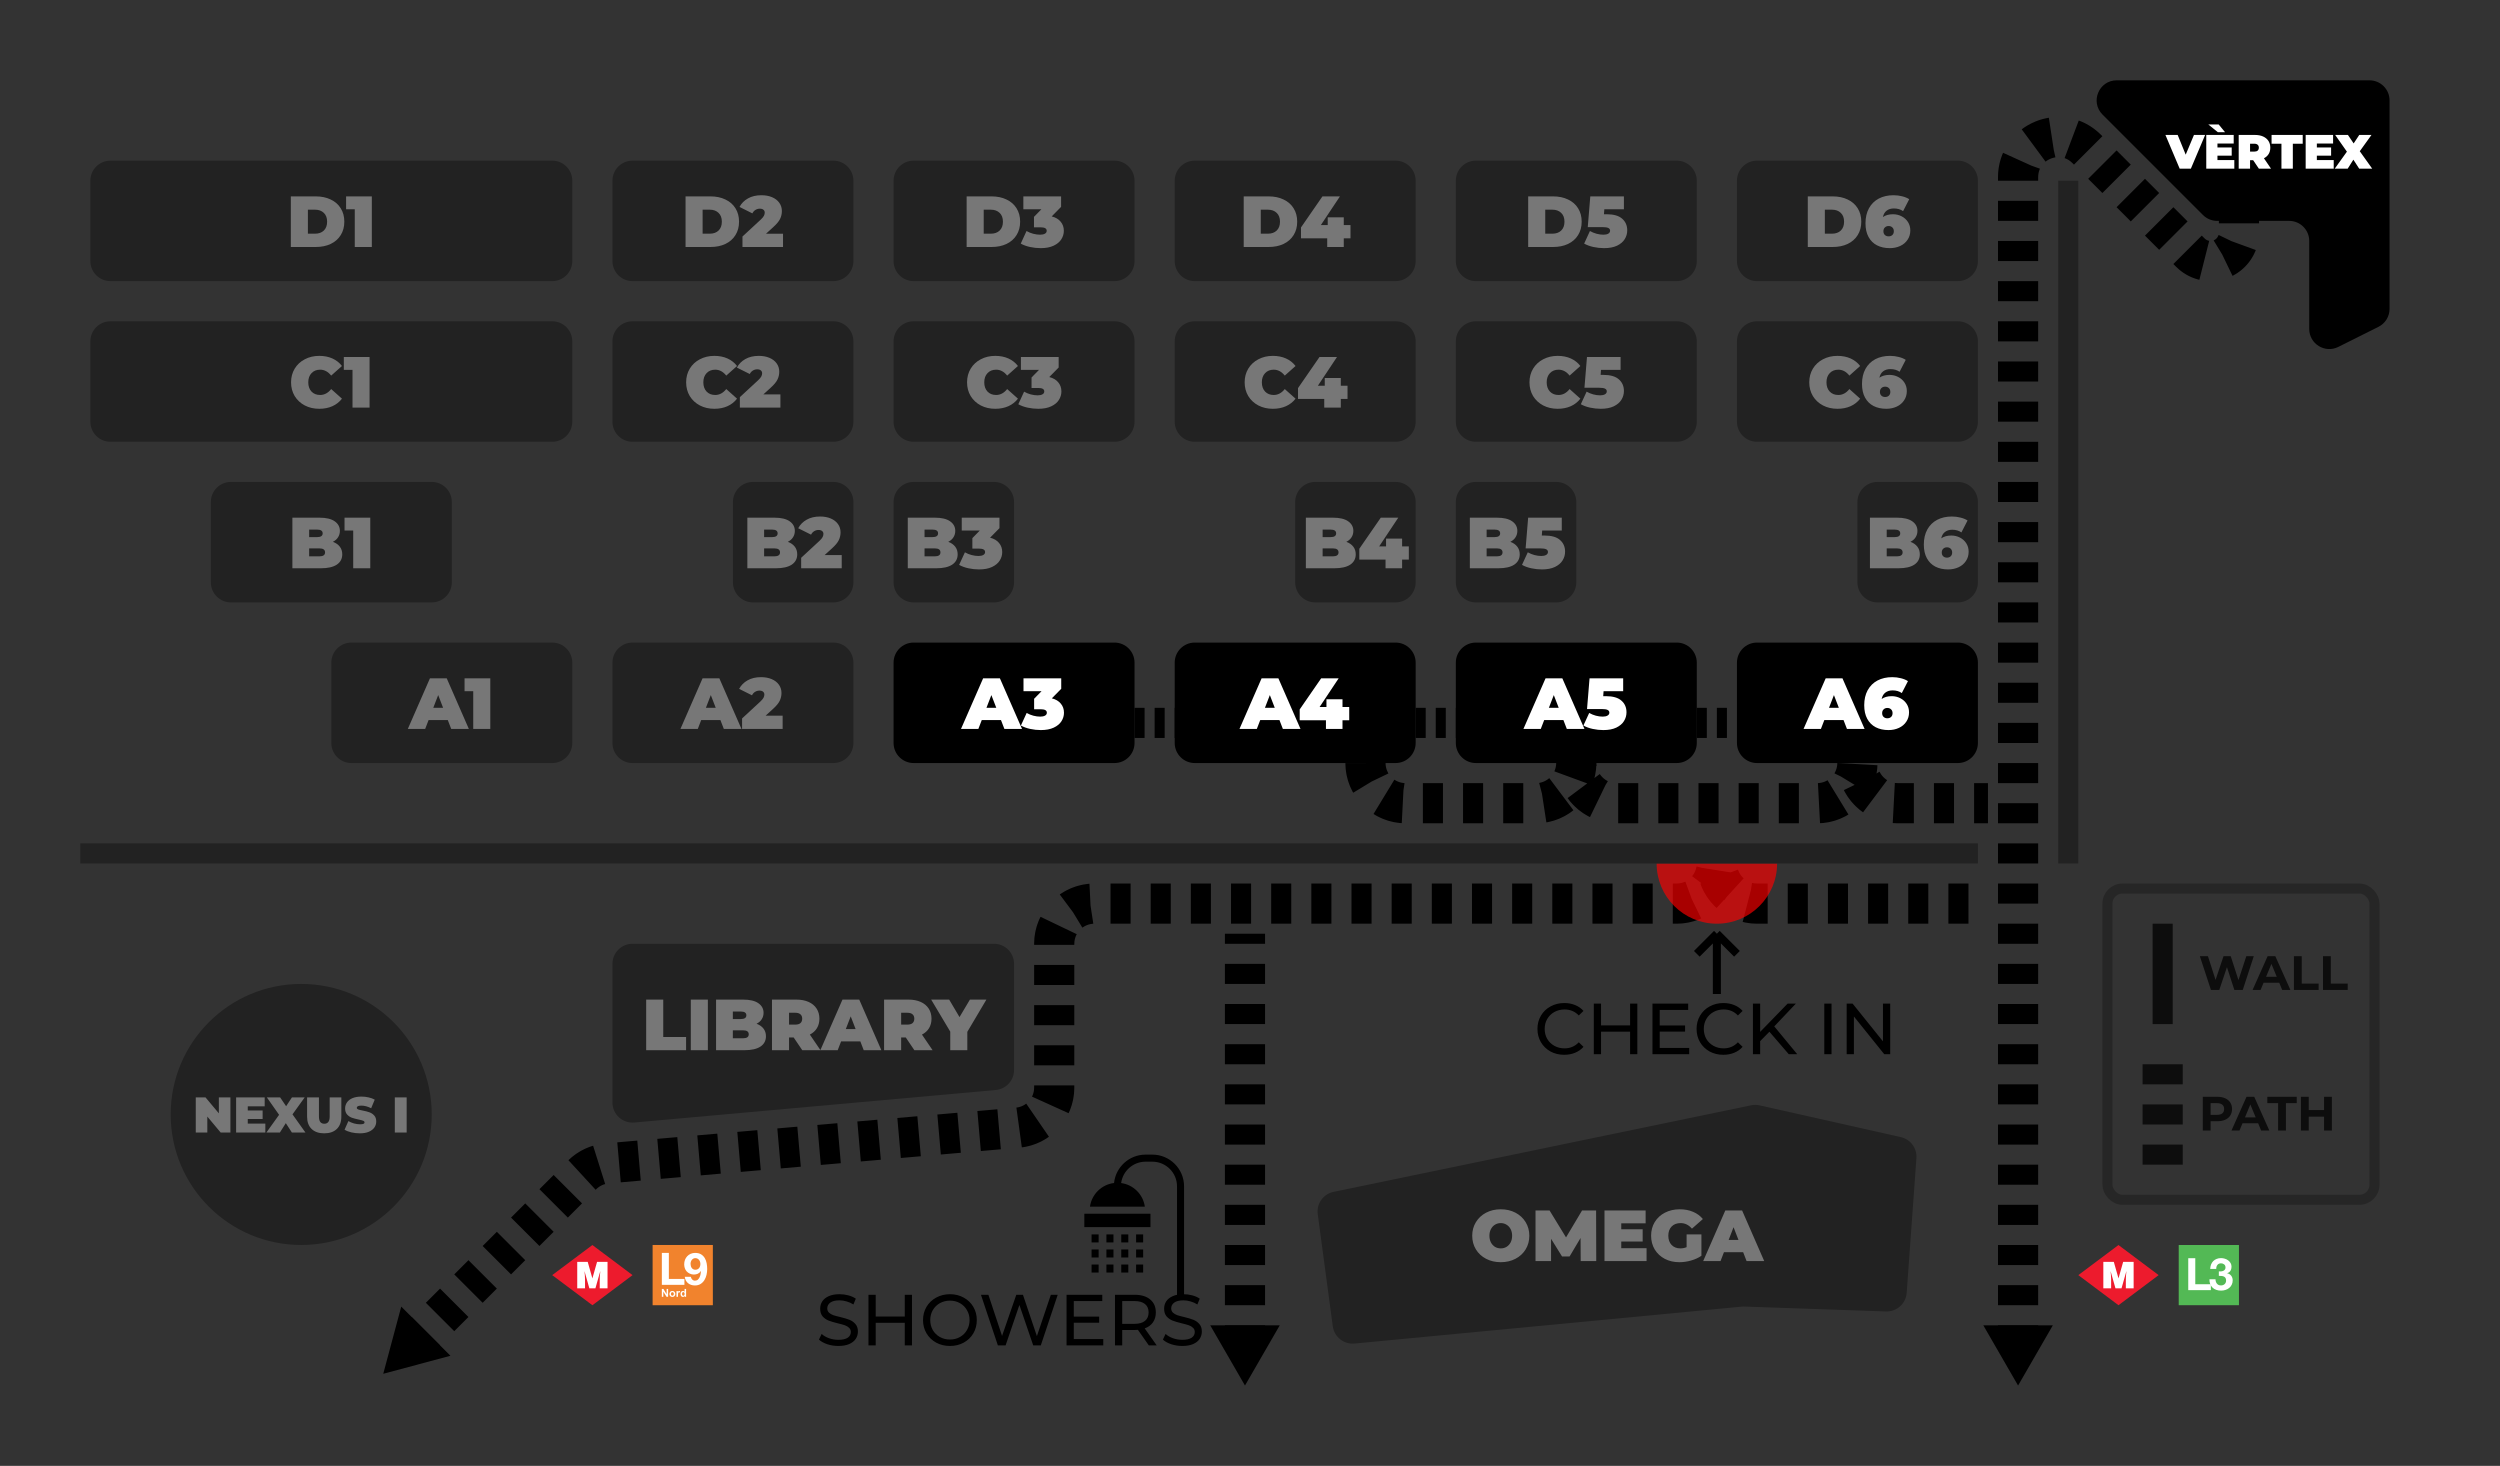 <svg width="1245" height="730" viewBox="0 0 1245 730" fill="none" xmlns="http://www.w3.org/2000/svg">
<rect x="0" y="0" width="1245" height="730" fill="#333333" stroke="none"/>
<path d="M565 360L865 360" stroke="black" stroke-width="15" stroke-dasharray="5 5"/>
<path d="M1180 40H1054.14C1045.23 40 1040.77 50.771 1047.07 57.071L1097.07 107.071C1098.95 108.946 1101.49 110 1104.14 110H1140C1145.52 110 1150 114.477 1150 120V163.82C1150 171.253 1157.82 176.088 1164.47 172.764L1184.47 162.764C1187.86 161.07 1190 157.607 1190 153.82V50C1190 44.477 1185.52 40 1180 40Z" fill="black"/>
<path d="M1098.16 67.2L1091.05 84H1085.48L1078.38 67.2H1084.48L1088.48 77.016L1092.59 67.2H1098.16ZM1112.69 79.728V84H1098.72V67.2H1112.38V71.472H1104.29V73.44H1111.39V77.52H1104.29V79.728H1112.69ZM1099.75 61.992H1104.91L1108.08 65.832H1104.48L1099.75 61.992ZM1122.07 79.776H1120.53V84H1114.87V67.2H1122.96C1124.51 67.2 1125.86 67.456 1127.01 67.968C1128.16 68.48 1129.05 69.216 1129.68 70.176C1130.3 71.136 1130.61 72.256 1130.61 73.536C1130.61 74.736 1130.34 75.784 1129.8 76.68C1129.25 77.576 1128.47 78.288 1127.44 78.816L1130.97 84H1124.92L1122.07 79.776ZM1124.9 73.536C1124.9 72.912 1124.71 72.432 1124.32 72.096C1123.94 71.744 1123.36 71.568 1122.6 71.568H1120.53V75.504H1122.6C1123.36 75.504 1123.94 75.336 1124.32 75C1124.71 74.648 1124.9 74.16 1124.9 73.536ZM1136.16 71.592H1131.24V67.2H1146.75V71.592H1141.83V84H1136.16V71.592ZM1162.19 79.728V84H1148.22V67.2H1161.88V71.472H1153.79V73.44H1160.89V77.52H1153.79V79.728H1162.19ZM1174.88 84L1171.98 79.512L1169.15 84H1162.69L1168.76 75.528L1162.91 67.2H1169.27L1172.12 71.424L1174.91 67.2H1181L1175.17 75.312L1181.36 84H1174.88Z" fill="white"/>
<path d="M1005 670V450V88.284C1005 70.466 1026.54 61.543 1039.14 74.142L1090.86 125.858C1093.51 128.51 1097.11 130 1100.86 130V130C1108.67 130 1115 123.668 1115 115.858V100M680 380V380C680 391.046 688.954 400 700 400H765C776.006 400 784.945 391.007 785 380V380V380C785.055 391.007 793.994 400 805 400H905C916.006 400 924.945 391.007 925 380V380V380C925.055 391.007 933.994 400 945 400H990M205 670L289.848 585.152C293.176 581.824 297.57 579.777 302.258 579.369L506.733 561.588C517.068 560.69 525 552.038 525 541.664V470C525 458.954 533.954 450 545 450H835V450C846.006 450 854.944 441.006 855 430V430V430C855.058 441.005 863.996 450 875 450H990M620 670V465" stroke="black" stroke-width="20" stroke-linejoin="bevel" stroke-dasharray="10 10"/>
<g opacity="0.333">
<path d="M949.53 643.835L954.379 576.761C954.736 571.824 951.428 567.369 946.599 566.283L876.286 550.474C874.897 550.162 873.457 550.149 872.063 550.438L664.12 593.54C658.981 594.605 655.54 599.46 656.238 604.661L663.721 660.461C664.435 665.787 669.231 669.597 674.581 669.087L868.014 650.645L939.21 653.108C944.584 653.294 949.142 649.198 949.53 643.835Z" fill="black"/>
<path d="M747.385 628.576C744.673 628.576 742.237 628.012 740.077 626.884C737.917 625.756 736.225 624.196 735.001 622.204C733.777 620.188 733.165 617.92 733.165 615.4C733.165 612.88 733.777 610.624 735.001 608.632C736.225 606.616 737.917 605.044 740.077 603.916C742.237 602.788 744.673 602.224 747.385 602.224C750.097 602.224 752.533 602.788 754.693 603.916C756.853 605.044 758.545 606.616 759.769 608.632C760.993 610.624 761.605 612.88 761.605 615.4C761.605 617.92 760.993 620.188 759.769 622.204C758.545 624.196 756.853 625.756 754.693 626.884C752.533 628.012 750.097 628.576 747.385 628.576ZM747.385 621.7C748.441 621.7 749.389 621.448 750.229 620.944C751.093 620.416 751.777 619.684 752.281 618.748C752.785 617.788 753.037 616.672 753.037 615.4C753.037 614.128 752.785 613.024 752.281 612.088C751.777 611.128 751.093 610.396 750.229 609.892C749.389 609.364 748.441 609.1 747.385 609.1C746.329 609.1 745.369 609.364 744.505 609.892C743.665 610.396 742.993 611.128 742.489 612.088C741.985 613.024 741.733 614.128 741.733 615.4C741.733 616.672 741.985 617.788 742.489 618.748C742.993 619.684 743.665 620.416 744.505 620.944C745.369 621.448 746.329 621.7 747.385 621.7ZM787.189 628L787.117 616.516L781.645 625.732H777.901L772.429 616.912V628H764.689V602.8H771.673L779.881 616.228L787.873 602.8H794.857L794.929 628H787.189ZM819.988 621.592V628H799.036V602.8H819.52V609.208H807.388V612.16H818.044V618.28H807.388V621.592H819.988ZM839.927 614.716H847.307V625.372C845.819 626.404 844.091 627.196 842.123 627.748C840.155 628.3 838.223 628.576 836.327 628.576C833.639 628.576 831.227 628.024 829.091 626.92C826.955 625.792 825.275 624.232 824.051 622.24C822.851 620.224 822.251 617.944 822.251 615.4C822.251 612.856 822.851 610.588 824.051 608.596C825.275 606.58 826.967 605.02 829.127 603.916C831.311 602.788 833.771 602.224 836.507 602.224C838.979 602.224 841.187 602.644 843.131 603.484C845.099 604.3 846.731 605.5 848.027 607.084L842.591 611.872C841.007 610.024 839.123 609.1 836.939 609.1C835.067 609.1 833.579 609.664 832.475 610.792C831.371 611.92 830.819 613.456 830.819 615.4C830.819 617.296 831.359 618.82 832.439 619.972C833.543 621.124 835.007 621.7 836.831 621.7C837.911 621.7 838.943 621.496 839.927 621.088V614.716ZM868.099 623.608H858.523L856.831 628H848.191L859.207 602.8H867.559L878.575 628H869.791L868.099 623.608ZM865.759 617.488L863.311 611.152L860.863 617.488H865.759Z" fill="white"/>
</g>
<g opacity="0.333">
<path d="M305 480V549.06C305 554.936 310.043 559.546 315.896 559.019L495.896 542.819C501.051 542.355 505 538.035 505 532.86V480C505 474.477 500.523 470 495 470H315C309.477 470 305 474.477 305 480Z" fill="black"/>
<path d="M321.798 497.8H330.294V516.412H341.67V523H321.798V497.8ZM344.017 497.8H352.513V523H344.017V497.8ZM376.763 509.824C378.251 510.376 379.403 511.18 380.219 512.236C381.035 513.292 381.443 514.564 381.443 516.052C381.443 518.26 380.531 519.976 378.707 521.2C376.883 522.4 374.243 523 370.787 523H356.603V497.8H370.067C373.427 497.8 375.959 498.4 377.663 499.6C379.391 500.8 380.255 502.396 380.255 504.388C380.255 505.564 379.955 506.62 379.355 507.556C378.779 508.492 377.915 509.248 376.763 509.824ZM364.955 503.74V507.484H368.915C370.763 507.484 371.687 506.86 371.687 505.612C371.687 504.364 370.763 503.74 368.915 503.74H364.955ZM370.067 517.06C371.939 517.06 372.875 516.4 372.875 515.08C372.875 513.76 371.939 513.1 370.067 513.1H364.955V517.06H370.067ZM395.247 516.664H392.943V523H384.447V497.8H396.579C398.907 497.8 400.935 498.184 402.663 498.952C404.391 499.72 405.723 500.824 406.659 502.264C407.595 503.704 408.063 505.384 408.063 507.304C408.063 509.104 407.655 510.676 406.839 512.02C406.023 513.364 404.847 514.432 403.311 515.224L408.603 523H399.531L395.247 516.664ZM399.495 507.304C399.495 506.368 399.207 505.648 398.631 505.144C398.055 504.616 397.191 504.352 396.039 504.352H392.943V510.256H396.039C397.191 510.256 398.055 510.004 398.631 509.5C399.207 508.972 399.495 508.24 399.495 507.304ZM428.443 518.608H418.867L417.175 523H408.535L419.551 497.8H427.903L438.919 523H430.135L428.443 518.608ZM426.103 512.488L423.655 506.152L421.207 512.488H426.103ZM451.075 516.664H448.771V523H440.275V497.8H452.407C454.735 497.8 456.763 498.184 458.491 498.952C460.219 499.72 461.551 500.824 462.487 502.264C463.423 503.704 463.891 505.384 463.891 507.304C463.891 509.104 463.483 510.676 462.667 512.02C461.851 513.364 460.675 514.432 459.139 515.224L464.431 523H455.359L451.075 516.664ZM455.323 507.304C455.323 506.368 455.035 505.648 454.459 505.144C453.883 504.616 453.019 504.352 451.867 504.352H448.771V510.256H451.867C453.019 510.256 453.883 510.004 454.459 509.5C455.035 508.972 455.323 508.24 455.323 507.304ZM481.723 513.856V523H473.227V513.748L463.723 497.8H472.687L477.835 506.512L483.019 497.8H491.227L481.723 513.856Z" fill="white"/>
</g>
<g opacity="0.333">
<circle cx="150" cy="555" r="65" fill="black"/>
<path d="M114.744 546.5V564H109.894L103.244 556.05V564H97.494V546.5H102.344L108.994 554.45V546.5H114.744ZM132.137 559.55V564H117.587V546.5H131.812V550.95H123.387V553H130.787V557.25H123.387V559.55H132.137ZM145.361 564L142.336 559.325L139.386 564H132.661L138.986 555.175L132.886 546.5H139.511L142.486 550.9L145.386 546.5H151.736L145.661 554.95L152.111 564H145.361ZM161.46 564.4C158.777 564.4 156.685 563.675 155.185 562.225C153.685 560.775 152.935 558.742 152.935 556.125V546.5H158.835V555.95C158.835 557.233 159.06 558.167 159.51 558.75C159.977 559.333 160.643 559.625 161.51 559.625C162.377 559.625 163.035 559.333 163.485 558.75C163.952 558.167 164.185 557.233 164.185 555.95V546.5H169.985V556.125C169.985 558.742 169.235 560.775 167.735 562.225C166.235 563.675 164.143 564.4 161.46 564.4ZM179.215 564.4C177.765 564.4 176.348 564.242 174.965 563.925C173.598 563.592 172.473 563.15 171.59 562.6L173.49 558.3C174.323 558.783 175.256 559.175 176.29 559.475C177.323 559.758 178.315 559.9 179.265 559.9C180.081 559.9 180.665 559.825 181.015 559.675C181.365 559.508 181.54 559.267 181.54 558.95C181.54 558.583 181.306 558.308 180.84 558.125C180.39 557.942 179.64 557.742 178.59 557.525C177.24 557.242 176.115 556.942 175.215 556.625C174.315 556.292 173.531 555.758 172.865 555.025C172.198 554.275 171.865 553.267 171.865 552C171.865 550.9 172.173 549.9 172.79 549C173.406 548.1 174.323 547.392 175.54 546.875C176.773 546.358 178.265 546.1 180.015 546.1C181.215 546.1 182.39 546.233 183.54 546.5C184.706 546.75 185.731 547.125 186.615 547.625L184.84 551.9C183.123 551.033 181.498 550.6 179.965 550.6C178.448 550.6 177.69 550.967 177.69 551.7C177.69 552.05 177.915 552.317 178.365 552.5C178.815 552.667 179.556 552.85 180.59 553.05C181.923 553.3 183.048 553.592 183.965 553.925C184.881 554.242 185.673 554.767 186.34 555.5C187.023 556.233 187.365 557.233 187.365 558.5C187.365 559.6 187.056 560.6 186.44 561.5C185.823 562.383 184.898 563.092 183.665 563.625C182.448 564.142 180.965 564.4 179.215 564.4ZM196.615 546.5H202.515V564H196.615V546.5Z" fill="white"/>
</g>
<g opacity="0.333">
<path d="M835 160H735C729.477 160 725 164.477 725 170V210C725 215.523 729.477 220 735 220H835C840.523 220 845 215.523 845 210V170C845 164.477 840.523 160 835 160Z" fill="black"/>
<path d="M775.721 203.576C773.057 203.576 770.657 203.024 768.521 201.92C766.385 200.792 764.705 199.232 763.481 197.24C762.281 195.224 761.681 192.944 761.681 190.4C761.681 187.856 762.281 185.588 763.481 183.596C764.705 181.58 766.385 180.02 768.521 178.916C770.657 177.788 773.057 177.224 775.721 177.224C778.169 177.224 780.353 177.656 782.273 178.52C784.193 179.384 785.777 180.632 787.025 182.264L781.661 187.052C780.101 185.084 778.265 184.1 776.153 184.1C774.377 184.1 772.949 184.676 771.869 185.828C770.789 186.956 770.249 188.48 770.249 190.4C770.249 192.32 770.789 193.856 771.869 195.008C772.949 196.136 774.377 196.7 776.153 196.7C778.265 196.7 780.101 195.716 781.661 193.748L787.025 198.536C785.777 200.168 784.193 201.416 782.273 202.28C780.353 203.144 778.169 203.576 775.721 203.576ZM798.414 186.692C801.942 186.692 804.534 187.436 806.19 188.924C807.87 190.388 808.71 192.32 808.71 194.72C808.71 196.304 808.29 197.768 807.45 199.112C806.634 200.432 805.362 201.512 803.634 202.352C801.906 203.168 799.758 203.576 797.19 203.576C795.414 203.576 793.638 203.384 791.862 203C790.11 202.616 788.574 202.052 787.254 201.308L790.134 195.044C791.19 195.644 792.294 196.1 793.446 196.412C794.622 196.724 795.762 196.88 796.866 196.88C797.85 196.88 798.642 196.712 799.242 196.376C799.866 196.016 800.178 195.524 800.178 194.9C800.178 194.3 799.902 193.856 799.35 193.568C798.798 193.256 797.802 193.1 796.362 193.1H789.054L790.314 177.8H807.054V184.208H797.298L797.118 186.692H798.414Z" fill="white"/>
</g>
<g opacity="0.333">
<path d="M775 240H735C729.477 240 725 244.477 725 250V290C725 295.523 729.477 300 735 300H775C780.523 300 785 295.523 785 290V250C785 244.477 780.523 240 775 240Z" fill="black"/>
<path d="M752.146 269.824C753.634 270.376 754.786 271.18 755.602 272.236C756.418 273.292 756.826 274.564 756.826 276.052C756.826 278.26 755.914 279.976 754.09 281.2C752.266 282.4 749.626 283 746.17 283H731.986V257.8H745.45C748.81 257.8 751.342 258.4 753.046 259.6C754.774 260.8 755.638 262.396 755.638 264.388C755.638 265.564 755.338 266.62 754.738 267.556C754.162 268.492 753.298 269.248 752.146 269.824ZM740.338 263.74V267.484H744.298C746.146 267.484 747.07 266.86 747.07 265.612C747.07 264.364 746.146 263.74 744.298 263.74H740.338ZM745.45 277.06C747.322 277.06 748.258 276.4 748.258 275.08C748.258 273.76 747.322 273.1 745.45 273.1H740.338V277.06H745.45ZM769.117 266.692C772.645 266.692 775.237 267.436 776.893 268.924C778.573 270.388 779.413 272.32 779.413 274.72C779.413 276.304 778.993 277.768 778.153 279.112C777.337 280.432 776.065 281.512 774.337 282.352C772.609 283.168 770.461 283.576 767.893 283.576C766.117 283.576 764.341 283.384 762.565 283C760.813 282.616 759.277 282.052 757.957 281.308L760.837 275.044C761.893 275.644 762.997 276.1 764.149 276.412C765.325 276.724 766.465 276.88 767.569 276.88C768.553 276.88 769.345 276.712 769.945 276.376C770.569 276.016 770.881 275.524 770.881 274.9C770.881 274.3 770.605 273.856 770.053 273.568C769.501 273.256 768.505 273.1 767.065 273.1H759.757L761.017 257.8H777.757V264.208H768.001L767.821 266.692H769.117Z" fill="white"/>
</g>
<path d="M835 320H735C729.477 320 725 324.477 725 330V370C725 375.523 729.477 380 735 380H835C840.523 380 845 375.523 845 370V330C845 324.477 840.523 320 835 320Z" fill="black"/>
<path d="M778.578 358.608H769.002L767.31 363H758.67L769.686 337.8H778.038L789.054 363H780.27L778.578 358.608ZM776.238 352.488L773.79 346.152L771.342 352.488H776.238ZM799.697 346.692C803.225 346.692 805.817 347.436 807.473 348.924C809.153 350.388 809.993 352.32 809.993 354.72C809.993 356.304 809.573 357.768 808.733 359.112C807.917 360.432 806.645 361.512 804.917 362.352C803.189 363.168 801.041 363.576 798.473 363.576C796.697 363.576 794.921 363.384 793.145 363C791.393 362.616 789.857 362.052 788.537 361.308L791.417 355.044C792.473 355.644 793.577 356.1 794.729 356.412C795.905 356.724 797.045 356.88 798.149 356.88C799.133 356.88 799.925 356.712 800.525 356.376C801.149 356.016 801.461 355.524 801.461 354.9C801.461 354.3 801.185 353.856 800.633 353.568C800.081 353.256 799.085 353.1 797.645 353.1H790.337L791.597 337.8H808.337V344.208H798.581L798.401 346.692H799.697Z" fill="white"/>
<path d="M975 320H875C869.477 320 865 324.477 865 330V370C865 375.523 869.477 380 875 380H975C980.523 380 985 375.523 985 370V330C985 324.477 980.523 320 975 320Z" fill="black"/>
<path d="M918.085 358.608H908.509L906.817 363H898.177L909.193 337.8H917.545L928.561 363H919.777L918.085 358.608ZM915.745 352.488L913.297 346.152L910.849 352.488H915.745ZM942.062 346.692C943.598 346.692 945.026 347.028 946.346 347.7C947.666 348.372 948.722 349.32 949.514 350.544C950.306 351.768 950.702 353.172 950.702 354.756C950.702 356.508 950.246 358.056 949.334 359.4C948.446 360.744 947.222 361.776 945.662 362.496C944.102 363.216 942.374 363.576 940.478 363.576C938.054 363.576 935.93 363.108 934.106 362.172C932.306 361.236 930.902 359.844 929.894 357.996C928.886 356.148 928.382 353.88 928.382 351.192C928.382 348.312 928.958 345.816 930.11 343.704C931.286 341.592 932.918 339.984 935.006 338.88C937.118 337.776 939.566 337.224 942.35 337.224C943.862 337.224 945.302 337.404 946.67 337.764C948.038 338.1 949.202 338.58 950.162 339.204L947.102 345.144C945.854 344.256 944.33 343.812 942.53 343.812C941.066 343.812 939.854 344.184 938.894 344.928C937.958 345.648 937.346 346.704 937.058 348.096C938.378 347.16 940.046 346.692 942.062 346.692ZM939.902 357.708C940.67 357.708 941.294 357.48 941.774 357.024C942.254 356.568 942.494 355.944 942.494 355.152C942.494 354.36 942.254 353.736 941.774 353.28C941.294 352.8 940.67 352.56 939.902 352.56C939.134 352.56 938.51 352.8 938.03 353.28C937.55 353.736 937.31 354.36 937.31 355.152C937.31 355.944 937.55 356.568 938.03 357.024C938.51 357.48 939.134 357.708 939.902 357.708Z" fill="white"/>
<g opacity="0.333">
<path d="M975 240H935C929.477 240 925 244.477 925 250V290C925 295.523 929.477 300 935 300H975C980.523 300 985 295.523 985 290V250C985 244.477 980.523 240 975 240Z" fill="black"/>
<path d="M951.39 269.824C952.878 270.376 954.03 271.18 954.846 272.236C955.662 273.292 956.07 274.564 956.07 276.052C956.07 278.26 955.158 279.976 953.334 281.2C951.51 282.4 948.87 283 945.414 283H931.23V257.8H944.694C948.054 257.8 950.586 258.4 952.29 259.6C954.018 260.8 954.882 262.396 954.882 264.388C954.882 265.564 954.582 266.62 953.982 267.556C953.406 268.492 952.542 269.248 951.39 269.824ZM939.582 263.74V267.484H943.542C945.39 267.484 946.314 266.86 946.314 265.612C946.314 264.364 945.39 263.74 943.542 263.74H939.582ZM944.694 277.06C946.566 277.06 947.502 276.4 947.502 275.08C947.502 273.76 946.566 273.1 944.694 273.1H939.582V277.06H944.694ZM971.745 266.692C973.281 266.692 974.709 267.028 976.029 267.7C977.349 268.372 978.405 269.32 979.197 270.544C979.989 271.768 980.385 273.172 980.385 274.756C980.385 276.508 979.929 278.056 979.017 279.4C978.129 280.744 976.905 281.776 975.345 282.496C973.785 283.216 972.057 283.576 970.161 283.576C967.737 283.576 965.613 283.108 963.789 282.172C961.989 281.236 960.585 279.844 959.577 277.996C958.569 276.148 958.065 273.88 958.065 271.192C958.065 268.312 958.641 265.816 959.793 263.704C960.969 261.592 962.601 259.984 964.689 258.88C966.801 257.776 969.249 257.224 972.033 257.224C973.545 257.224 974.985 257.404 976.353 257.764C977.721 258.1 978.885 258.58 979.845 259.204L976.785 265.144C975.537 264.256 974.013 263.812 972.213 263.812C970.749 263.812 969.537 264.184 968.577 264.928C967.641 265.648 967.029 266.704 966.741 268.096C968.061 267.16 969.729 266.692 971.745 266.692ZM969.585 277.708C970.353 277.708 970.977 277.48 971.457 277.024C971.937 276.568 972.177 275.944 972.177 275.152C972.177 274.36 971.937 273.736 971.457 273.28C970.977 272.8 970.353 272.56 969.585 272.56C968.817 272.56 968.193 272.8 967.713 273.28C967.233 273.736 966.993 274.36 966.993 275.152C966.993 275.944 967.233 276.568 967.713 277.024C968.193 277.48 968.817 277.708 969.585 277.708Z" fill="white"/>
</g>
<g opacity="0.333">
<path d="M975 160H875C869.477 160 865 164.477 865 170V210C865 215.523 869.477 220 875 220H975C980.523 220 985 215.523 985 210V170C985 164.477 980.523 160 975 160Z" fill="black"/>
<path d="M915.053 203.576C912.389 203.576 909.989 203.024 907.853 201.92C905.717 200.792 904.037 199.232 902.813 197.24C901.613 195.224 901.013 192.944 901.013 190.4C901.013 187.856 901.613 185.588 902.813 183.596C904.037 181.58 905.717 180.02 907.853 178.916C909.989 177.788 912.389 177.224 915.053 177.224C917.501 177.224 919.685 177.656 921.605 178.52C923.525 179.384 925.109 180.632 926.357 182.264L920.993 187.052C919.433 185.084 917.597 184.1 915.485 184.1C913.709 184.1 912.281 184.676 911.201 185.828C910.121 186.956 909.581 188.48 909.581 190.4C909.581 192.32 910.121 193.856 911.201 195.008C912.281 196.136 913.709 196.7 915.485 196.7C917.597 196.7 919.433 195.716 920.993 193.748L926.357 198.536C925.109 200.168 923.525 201.416 921.605 202.28C919.685 203.144 917.501 203.576 915.053 203.576ZM940.954 186.692C942.49 186.692 943.918 187.028 945.238 187.7C946.558 188.372 947.614 189.32 948.406 190.544C949.198 191.768 949.594 193.172 949.594 194.756C949.594 196.508 949.138 198.056 948.226 199.4C947.338 200.744 946.114 201.776 944.554 202.496C942.994 203.216 941.266 203.576 939.37 203.576C936.946 203.576 934.822 203.108 932.998 202.172C931.198 201.236 929.794 199.844 928.786 197.996C927.778 196.148 927.274 193.88 927.274 191.192C927.274 188.312 927.85 185.816 929.002 183.704C930.178 181.592 931.81 179.984 933.898 178.88C936.01 177.776 938.458 177.224 941.242 177.224C942.754 177.224 944.194 177.404 945.562 177.764C946.93 178.1 948.094 178.58 949.054 179.204L945.994 185.144C944.746 184.256 943.222 183.812 941.422 183.812C939.958 183.812 938.746 184.184 937.786 184.928C936.85 185.648 936.238 186.704 935.95 188.096C937.27 187.16 938.938 186.692 940.954 186.692ZM938.794 197.708C939.562 197.708 940.186 197.48 940.666 197.024C941.146 196.568 941.386 195.944 941.386 195.152C941.386 194.36 941.146 193.736 940.666 193.28C940.186 192.8 939.562 192.56 938.794 192.56C938.026 192.56 937.402 192.8 936.922 193.28C936.442 193.736 936.202 194.36 936.202 195.152C936.202 195.944 936.442 196.568 936.922 197.024C937.402 197.48 938.026 197.708 938.794 197.708Z" fill="white"/>
</g>
<g opacity="0.333">
<path d="M555 160H455C449.477 160 445 164.477 445 170V210C445 215.523 449.477 220 455 220H555C560.523 220 565 215.523 565 210V170C565 164.477 560.523 160 555 160Z" fill="black"/>
<path d="M495.633 203.576C492.969 203.576 490.569 203.024 488.433 201.92C486.297 200.792 484.617 199.232 483.393 197.24C482.193 195.224 481.593 192.944 481.593 190.4C481.593 187.856 482.193 185.588 483.393 183.596C484.617 181.58 486.297 180.02 488.433 178.916C490.569 177.788 492.969 177.224 495.633 177.224C498.081 177.224 500.265 177.656 502.185 178.52C504.105 179.384 505.689 180.632 506.937 182.264L501.573 187.052C500.013 185.084 498.177 184.1 496.065 184.1C494.289 184.1 492.861 184.676 491.781 185.828C490.701 186.956 490.161 188.48 490.161 190.4C490.161 192.32 490.701 193.856 491.781 195.008C492.861 196.136 494.289 196.7 496.065 196.7C498.177 196.7 500.013 195.716 501.573 193.748L506.937 198.536C505.689 200.168 504.105 201.416 502.185 202.28C500.265 203.144 498.081 203.576 495.633 203.576ZM522.53 187.772C524.474 188.252 525.962 189.128 526.994 190.4C528.05 191.648 528.578 193.16 528.578 194.936C528.578 196.448 528.158 197.864 527.318 199.184C526.502 200.48 525.23 201.536 523.502 202.352C521.774 203.168 519.626 203.576 517.058 203.576C515.282 203.576 513.506 203.384 511.73 203C509.978 202.616 508.442 202.052 507.122 201.308L510.002 195.044C511.034 195.644 512.138 196.1 513.314 196.412C514.514 196.724 515.666 196.88 516.77 196.88C517.754 196.88 518.546 196.712 519.146 196.376C519.746 196.04 520.046 195.56 520.046 194.936C520.046 193.784 519.05 193.208 517.058 193.208H513.71V187.988L517.418 184.208H508.418V177.8H527.21V183.02L522.53 187.772Z" fill="white"/>
</g>
<g opacity="0.333">
<path d="M495 240H455C449.477 240 445 244.477 445 250V290C445 295.523 449.477 300 455 300H495C500.523 300 505 295.523 505 290V250C505 244.477 500.523 240 495 240Z" fill="black"/>
<path d="M472.233 269.824C473.721 270.376 474.873 271.18 475.689 272.236C476.505 273.292 476.913 274.564 476.913 276.052C476.913 278.26 476.001 279.976 474.177 281.2C472.353 282.4 469.713 283 466.257 283H452.073V257.8H465.537C468.897 257.8 471.429 258.4 473.133 259.6C474.861 260.8 475.725 262.396 475.725 264.388C475.725 265.564 475.425 266.62 474.825 267.556C474.249 268.492 473.385 269.248 472.233 269.824ZM460.425 263.74V267.484H464.385C466.233 267.484 467.157 266.86 467.157 265.612C467.157 264.364 466.233 263.74 464.385 263.74H460.425ZM465.537 277.06C467.409 277.06 468.345 276.4 468.345 275.08C468.345 273.76 467.409 273.1 465.537 273.1H460.425V277.06H465.537ZM493.057 267.772C495.001 268.252 496.489 269.128 497.521 270.4C498.577 271.648 499.105 273.16 499.105 274.936C499.105 276.448 498.685 277.864 497.845 279.184C497.029 280.48 495.757 281.536 494.029 282.352C492.301 283.168 490.153 283.576 487.585 283.576C485.809 283.576 484.033 283.384 482.257 283C480.505 282.616 478.969 282.052 477.649 281.308L480.529 275.044C481.561 275.644 482.665 276.1 483.841 276.412C485.041 276.724 486.193 276.88 487.297 276.88C488.281 276.88 489.073 276.712 489.673 276.376C490.273 276.04 490.573 275.56 490.573 274.936C490.573 273.784 489.577 273.208 487.585 273.208H484.237V267.988L487.945 264.208H478.945V257.8H497.737V263.02L493.057 267.772Z" fill="white"/>
</g>
<path d="M555 320H455C449.477 320 445 324.477 445 330V370C445 375.523 449.477 380 455 380H555C560.523 380 565 375.523 565 370V330C565 324.477 560.523 320 555 320Z" fill="black"/>
<path d="M498.49 358.608H488.914L487.222 363H478.582L489.598 337.8H497.95L508.966 363H500.182L498.49 358.608ZM496.15 352.488L493.702 346.152L491.254 352.488H496.15ZM523.813 347.772C525.757 348.252 527.245 349.128 528.277 350.4C529.333 351.648 529.861 353.16 529.861 354.936C529.861 356.448 529.441 357.864 528.601 359.184C527.785 360.48 526.513 361.536 524.785 362.352C523.057 363.168 520.909 363.576 518.341 363.576C516.565 363.576 514.789 363.384 513.013 363C511.261 362.616 509.725 362.052 508.405 361.308L511.285 355.044C512.317 355.644 513.421 356.1 514.597 356.412C515.797 356.724 516.949 356.88 518.053 356.88C519.037 356.88 519.829 356.712 520.429 356.376C521.029 356.04 521.329 355.56 521.329 354.936C521.329 353.784 520.333 353.208 518.341 353.208H514.993V347.988L518.701 344.208H509.701V337.8H528.493V343.02L523.813 347.772Z" fill="white"/>
<path d="M695 320H595C589.477 320 585 324.477 585 330V370C585 375.523 589.477 380 595 380H695C700.523 380 705 375.523 705 370V330C705 324.477 700.523 320 695 320Z" fill="black"/>
<path d="M637.171 358.608H627.595L625.903 363H617.263L628.279 337.8H636.631L647.647 363H638.863L637.171 358.608ZM634.831 352.488L632.383 346.152L629.935 352.488H634.831ZM671.912 358.68H668.564V363H660.32V358.68H647.252V353.28L657.944 337.8H666.656L657.152 352.092H660.572V348.24H668.564V352.092H671.912V358.68Z" fill="white"/>
<g opacity="0.333">
<path d="M695 240H655C649.477 240 645 244.477 645 250V290C645 295.523 649.477 300 655 300H695C700.523 300 705 295.523 705 290V250C705 244.477 700.523 240 695 240Z" fill="black"/>
<path d="M670.476 269.824C671.964 270.376 673.116 271.18 673.932 272.236C674.748 273.292 675.156 274.564 675.156 276.052C675.156 278.26 674.244 279.976 672.42 281.2C670.596 282.4 667.956 283 664.5 283H650.316V257.8H663.78C667.14 257.8 669.672 258.4 671.376 259.6C673.104 260.8 673.968 262.396 673.968 264.388C673.968 265.564 673.668 266.62 673.068 267.556C672.492 268.492 671.628 269.248 670.476 269.824ZM658.668 263.74V267.484H662.628C664.476 267.484 665.4 266.86 665.4 265.612C665.4 264.364 664.476 263.74 662.628 263.74H658.668ZM663.78 277.06C665.652 277.06 666.588 276.4 666.588 275.08C666.588 273.76 665.652 273.1 663.78 273.1H658.668V277.06H663.78ZM701.595 278.68H698.247V283H690.003V278.68H676.935V273.28L687.627 257.8H696.339L686.835 272.092H690.255V268.24H698.247V272.092H701.595V278.68Z" fill="white"/>
</g>
<g opacity="0.333">
<path d="M695 160H595C589.477 160 585 164.477 585 170V210C585 215.523 589.477 220 595 220H695C700.523 220 705 215.523 705 210V170C705 164.477 700.523 160 695 160Z" fill="black"/>
<path d="M633.875 203.576C631.211 203.576 628.811 203.024 626.675 201.92C624.539 200.792 622.859 199.232 621.635 197.24C620.435 195.224 619.835 192.944 619.835 190.4C619.835 187.856 620.435 185.588 621.635 183.596C622.859 181.58 624.539 180.02 626.675 178.916C628.811 177.788 631.211 177.224 633.875 177.224C636.323 177.224 638.507 177.656 640.427 178.52C642.347 179.384 643.931 180.632 645.179 182.264L639.815 187.052C638.255 185.084 636.419 184.1 634.307 184.1C632.531 184.1 631.103 184.676 630.023 185.828C628.943 186.956 628.403 188.48 628.403 190.4C628.403 192.32 628.943 193.856 630.023 195.008C631.103 196.136 632.531 196.7 634.307 196.7C636.419 196.7 638.255 195.716 639.815 193.748L645.179 198.536C643.931 200.168 642.347 201.416 640.427 202.28C638.507 203.144 636.323 203.576 633.875 203.576ZM671.068 198.68H667.72V203H659.476V198.68H646.408V193.28L657.1 177.8H665.812L656.308 192.092H659.728V188.24H667.72V192.092H671.068V198.68Z" fill="white"/>
</g>
<g opacity="0.333">
<path d="M275 160H55C49.477 160 45 164.477 45 170V210C45 215.523 49.477 220 55 220H275C280.523 220 285 215.523 285 210V170C285 164.477 280.523 160 275 160Z" fill="black"/>
<path d="M158.99 203.576C156.326 203.576 153.926 203.024 151.79 201.92C149.654 200.792 147.974 199.232 146.75 197.24C145.55 195.224 144.95 192.944 144.95 190.4C144.95 187.856 145.55 185.588 146.75 183.596C147.974 181.58 149.654 180.02 151.79 178.916C153.926 177.788 156.326 177.224 158.99 177.224C161.438 177.224 163.622 177.656 165.542 178.52C167.462 179.384 169.046 180.632 170.294 182.264L164.93 187.052C163.37 185.084 161.534 184.1 159.422 184.1C157.646 184.1 156.218 184.676 155.138 185.828C154.058 186.956 153.518 188.48 153.518 190.4C153.518 192.32 154.058 193.856 155.138 195.008C156.218 196.136 157.646 196.7 159.422 196.7C161.534 196.7 163.37 195.716 164.93 193.748L170.294 198.536C169.046 200.168 167.462 201.416 165.542 202.28C163.622 203.144 161.438 203.576 158.99 203.576ZM184.043 177.8V203H175.547V184.208H171.227V177.8H184.043Z" fill="white"/>
</g>
<g opacity="0.333">
<path d="M275 80H55C49.477 80 45 84.477 45 90V130C45 135.523 49.477 140 55 140H275C280.523 140 285 135.523 285 130V90C285 84.477 280.523 80 275 80Z" fill="black"/>
<path d="M144.833 97.8H157.253C160.061 97.8 162.533 98.316 164.669 99.348C166.829 100.356 168.497 101.808 169.673 103.704C170.873 105.6 171.473 107.832 171.473 110.4C171.473 112.968 170.873 115.2 169.673 117.096C168.497 118.992 166.829 120.456 164.669 121.488C162.533 122.496 160.061 123 157.253 123H144.833V97.8ZM156.893 116.376C158.717 116.376 160.169 115.86 161.249 114.828C162.353 113.772 162.905 112.296 162.905 110.4C162.905 108.504 162.353 107.04 161.249 106.008C160.169 104.952 158.717 104.424 156.893 104.424H153.329V116.376H156.893ZM185.168 97.8V123H176.672V104.208H172.352V97.8H185.168Z" fill="white"/>
</g>
<g opacity="0.333">
<path d="M215 240H115C109.477 240 105 244.477 105 250V290C105 295.523 109.477 300 115 300H215C220.523 300 225 295.523 225 290V250C225 244.477 220.523 240 215 240Z" fill="black"/>
<path d="M165.767 269.824C167.255 270.376 168.407 271.18 169.223 272.236C170.039 273.292 170.447 274.564 170.447 276.052C170.447 278.26 169.535 279.976 167.711 281.2C165.887 282.4 163.247 283 159.791 283H145.607V257.8H159.071C162.431 257.8 164.963 258.4 166.667 259.6C168.395 260.8 169.259 262.396 169.259 264.388C169.259 265.564 168.959 266.62 168.359 267.556C167.783 268.492 166.919 269.248 165.767 269.824ZM153.959 263.74V267.484H157.919C159.767 267.484 160.691 266.86 160.691 265.612C160.691 264.364 159.767 263.74 157.919 263.74H153.959ZM159.071 277.06C160.943 277.06 161.879 276.4 161.879 275.08C161.879 273.76 160.943 273.1 159.071 273.1H153.959V277.06H159.071ZM184.394 257.8V283H175.898V264.208H171.578V257.8H184.394Z" fill="white"/>
</g>
<g opacity="0.333">
<path d="M275 320H175C169.477 320 165 324.477 165 330V370C165 375.523 169.477 380 175 380H275C280.523 380 285 375.523 285 370V330C285 324.477 280.523 320 275 320Z" fill="black"/>
<path d="M223.007 358.608H213.431L211.739 363H203.099L214.115 337.8H222.467L233.483 363H224.699L223.007 358.608ZM220.667 352.488L218.219 346.152L215.771 352.488H220.667ZM244.166 337.8V363H235.67V344.208H231.35V337.8H244.166Z" fill="white"/>
</g>
<g opacity="0.333">
<path d="M415 320H315C309.477 320 305 324.477 305 330V370C305 375.523 309.477 380 315 380H415C420.523 380 425 375.523 425 370V330C425 324.477 420.523 320 415 320Z" fill="black"/>
<path d="M358.771 358.608H349.195L347.503 363H338.863L349.879 337.8H358.231L369.247 363H360.463L358.771 358.608ZM356.431 352.488L353.983 346.152L351.535 352.488H356.431ZM389.755 356.412V363H369.559V357.78L378.667 349.356C379.459 348.612 379.987 347.976 380.251 347.448C380.515 346.92 380.647 346.404 380.647 345.9C380.647 345.276 380.431 344.796 379.999 344.46C379.591 344.1 378.991 343.92 378.199 343.92C377.431 343.92 376.711 344.124 376.039 344.532C375.367 344.94 374.851 345.516 374.491 346.26L368.083 343.056C369.043 341.256 370.447 339.84 372.295 338.808C374.143 337.752 376.375 337.224 378.991 337.224C380.983 337.224 382.747 337.548 384.283 338.196C385.819 338.844 387.019 339.768 387.883 340.968C388.747 342.168 389.179 343.548 389.179 345.108C389.179 346.5 388.879 347.808 388.279 349.032C387.703 350.232 386.563 351.6 384.859 353.136L381.259 356.412H389.755Z" fill="white"/>
</g>
<g opacity="0.333">
<path d="M415 240H375C369.477 240 365 244.477 365 250V290C365 295.523 369.477 300 375 300H415C420.523 300 425 295.523 425 290V250C425 244.477 420.523 240 415 240Z" fill="black"/>
<path d="M392.339 269.824C393.827 270.376 394.979 271.18 395.795 272.236C396.611 273.292 397.019 274.564 397.019 276.052C397.019 278.26 396.107 279.976 394.283 281.2C392.459 282.4 389.819 283 386.363 283H372.179V257.8H385.643C389.003 257.8 391.535 258.4 393.239 259.6C394.967 260.8 395.831 262.396 395.831 264.388C395.831 265.564 395.531 266.62 394.931 267.556C394.355 268.492 393.491 269.248 392.339 269.824ZM380.531 263.74V267.484H384.491C386.339 267.484 387.263 266.86 387.263 265.612C387.263 264.364 386.339 263.74 384.491 263.74H380.531ZM385.643 277.06C387.515 277.06 388.451 276.4 388.451 275.08C388.451 273.76 387.515 273.1 385.643 273.1H380.531V277.06H385.643ZM419.175 276.412V283H398.979V277.78L408.087 269.356C408.879 268.612 409.407 267.976 409.671 267.448C409.935 266.92 410.067 266.404 410.067 265.9C410.067 265.276 409.851 264.796 409.419 264.46C409.011 264.1 408.411 263.92 407.619 263.92C406.851 263.92 406.131 264.124 405.459 264.532C404.787 264.94 404.271 265.516 403.911 266.26L397.503 263.056C398.463 261.256 399.867 259.84 401.715 258.808C403.563 257.752 405.795 257.224 408.411 257.224C410.403 257.224 412.167 257.548 413.703 258.196C415.239 258.844 416.439 259.768 417.303 260.968C418.167 262.168 418.599 263.548 418.599 265.108C418.599 266.5 418.299 267.808 417.699 269.032C417.123 270.232 415.983 271.6 414.279 273.136L410.679 276.412H419.175Z" fill="white"/>
</g>
<g opacity="0.333">
<path d="M415 160H315C309.477 160 305 164.477 305 170V210C305 215.523 309.477 220 315 220H415C420.523 220 425 215.523 425 210V170C425 164.477 420.523 160 415 160Z" fill="black"/>
<path d="M355.738 203.576C353.074 203.576 350.674 203.024 348.538 201.92C346.402 200.792 344.722 199.232 343.498 197.24C342.298 195.224 341.698 192.944 341.698 190.4C341.698 187.856 342.298 185.588 343.498 183.596C344.722 181.58 346.402 180.02 348.538 178.916C350.674 177.788 353.074 177.224 355.738 177.224C358.186 177.224 360.37 177.656 362.29 178.52C364.21 179.384 365.794 180.632 367.042 182.264L361.678 187.052C360.118 185.084 358.282 184.1 356.17 184.1C354.394 184.1 352.966 184.676 351.886 185.828C350.806 186.956 350.266 188.48 350.266 190.4C350.266 192.32 350.806 193.856 351.886 195.008C352.966 196.136 354.394 196.7 356.17 196.7C358.282 196.7 360.118 195.716 361.678 193.748L367.042 198.536C365.794 200.168 364.21 201.416 362.29 202.28C360.37 203.144 358.186 203.576 355.738 203.576ZM388.647 196.412V203H368.451V197.78L377.559 189.356C378.351 188.612 378.879 187.976 379.143 187.448C379.407 186.92 379.539 186.404 379.539 185.9C379.539 185.276 379.323 184.796 378.891 184.46C378.483 184.1 377.883 183.92 377.091 183.92C376.323 183.92 375.603 184.124 374.931 184.532C374.259 184.94 373.743 185.516 373.383 186.26L366.975 183.056C367.935 181.256 369.339 179.84 371.187 178.808C373.035 177.752 375.267 177.224 377.883 177.224C379.875 177.224 381.639 177.548 383.175 178.196C384.711 178.844 385.911 179.768 386.775 180.968C387.639 182.168 388.071 183.548 388.071 185.108C388.071 186.5 387.771 187.808 387.171 189.032C386.595 190.232 385.455 191.6 383.751 193.136L380.151 196.412H388.647Z" fill="white"/>
</g>
<g opacity="0.333">
<path d="M835 80H735C729.477 80 725 84.477 725 90V130C725 135.523 729.477 140 735 140H835C840.523 140 845 135.523 845 130V90C845 84.477 840.523 80 835 80Z" fill="black"/>
<path d="M761.036 97.8H773.456C776.264 97.8 778.736 98.316 780.872 99.348C783.032 100.356 784.7 101.808 785.876 103.704C787.076 105.6 787.676 107.832 787.676 110.4C787.676 112.968 787.076 115.2 785.876 117.096C784.7 118.992 783.032 120.456 780.872 121.488C778.736 122.496 776.264 123 773.456 123H761.036V97.8ZM773.096 116.376C774.92 116.376 776.372 115.86 777.452 114.828C778.556 113.772 779.108 112.296 779.108 110.4C779.108 108.504 778.556 107.04 777.452 106.008C776.372 104.952 774.92 104.424 773.096 104.424H769.532V116.376H773.096ZM800.067 106.692C803.595 106.692 806.187 107.436 807.843 108.924C809.523 110.388 810.363 112.32 810.363 114.72C810.363 116.304 809.943 117.768 809.103 119.112C808.287 120.432 807.015 121.512 805.287 122.352C803.559 123.168 801.411 123.576 798.843 123.576C797.067 123.576 795.291 123.384 793.515 123C791.763 122.616 790.227 122.052 788.907 121.308L791.787 115.044C792.843 115.644 793.947 116.1 795.099 116.412C796.275 116.724 797.415 116.88 798.519 116.88C799.503 116.88 800.295 116.712 800.895 116.376C801.519 116.016 801.831 115.524 801.831 114.9C801.831 114.3 801.555 113.856 801.003 113.568C800.451 113.256 799.455 113.1 798.015 113.1H790.707L791.967 97.8H808.707V104.208H798.951L798.771 106.692H800.067Z" fill="white"/>
</g>
<g opacity="0.333">
<path d="M975 80H875C869.477 80 865 84.477 865 90V130C865 135.523 869.477 140 875 140H975C980.523 140 985 135.523 985 130V90C985 84.477 980.523 80 975 80Z" fill="black"/>
<path d="M900.281 97.8H912.701C915.509 97.8 917.981 98.316 920.117 99.348C922.277 100.356 923.945 101.808 925.121 103.704C926.321 105.6 926.921 107.832 926.921 110.4C926.921 112.968 926.321 115.2 925.121 117.096C923.945 118.992 922.277 120.456 920.117 121.488C917.981 122.496 915.509 123 912.701 123H900.281V97.8ZM912.341 116.376C914.165 116.376 915.617 115.86 916.697 114.828C917.801 113.772 918.353 112.296 918.353 110.4C918.353 108.504 917.801 107.04 916.697 106.008C915.617 104.952 914.165 104.424 912.341 104.424H908.777V116.376H912.341ZM942.695 106.692C944.231 106.692 945.659 107.028 946.979 107.7C948.299 108.372 949.355 109.32 950.147 110.544C950.939 111.768 951.335 113.172 951.335 114.756C951.335 116.508 950.879 118.056 949.967 119.4C949.079 120.744 947.855 121.776 946.295 122.496C944.735 123.216 943.007 123.576 941.111 123.576C938.687 123.576 936.563 123.108 934.739 122.172C932.939 121.236 931.535 119.844 930.527 117.996C929.519 116.148 929.015 113.88 929.015 111.192C929.015 108.312 929.591 105.816 930.743 103.704C931.919 101.592 933.551 99.984 935.639 98.88C937.751 97.776 940.199 97.224 942.983 97.224C944.495 97.224 945.935 97.404 947.303 97.764C948.671 98.1 949.835 98.58 950.795 99.204L947.735 105.144C946.487 104.256 944.963 103.812 943.163 103.812C941.699 103.812 940.487 104.184 939.527 104.928C938.591 105.648 937.979 106.704 937.691 108.096C939.011 107.16 940.679 106.692 942.695 106.692ZM940.535 117.708C941.303 117.708 941.927 117.48 942.407 117.024C942.887 116.568 943.127 115.944 943.127 115.152C943.127 114.36 942.887 113.736 942.407 113.28C941.927 112.8 941.303 112.56 940.535 112.56C939.767 112.56 939.143 112.8 938.663 113.28C938.183 113.736 937.943 114.36 937.943 115.152C937.943 115.944 938.183 116.568 938.663 117.024C939.143 117.48 939.767 117.708 940.535 117.708Z" fill="white"/>
</g>
<g opacity="0.333">
<path d="M555 80H455C449.477 80 445 84.477 445 90V130C445 135.523 449.477 140 455 140H555C560.523 140 565 135.523 565 130V90C565 84.477 560.523 80 555 80Z" fill="black"/>
<path d="M481.388 97.8H493.808C496.616 97.8 499.088 98.316 501.224 99.348C503.384 100.356 505.052 101.808 506.228 103.704C507.428 105.6 508.028 107.832 508.028 110.4C508.028 112.968 507.428 115.2 506.228 117.096C505.052 118.992 503.384 120.456 501.224 121.488C499.088 122.496 496.616 123 493.808 123H481.388V97.8ZM493.448 116.376C495.272 116.376 496.724 115.86 497.804 114.828C498.908 113.772 499.46 112.296 499.46 110.4C499.46 108.504 498.908 107.04 497.804 106.008C496.724 104.952 495.272 104.424 493.448 104.424H489.884V116.376H493.448ZM523.743 107.772C525.687 108.252 527.175 109.128 528.207 110.4C529.263 111.648 529.791 113.16 529.791 114.936C529.791 116.448 529.371 117.864 528.531 119.184C527.715 120.48 526.443 121.536 524.715 122.352C522.987 123.168 520.839 123.576 518.271 123.576C516.495 123.576 514.719 123.384 512.943 123C511.191 122.616 509.655 122.052 508.335 121.308L511.215 115.044C512.247 115.644 513.351 116.1 514.527 116.412C515.727 116.724 516.879 116.88 517.983 116.88C518.967 116.88 519.759 116.712 520.359 116.376C520.959 116.04 521.259 115.56 521.259 114.936C521.259 113.784 520.263 113.208 518.271 113.208H514.923V107.988L518.631 104.208H509.631V97.8H528.423V103.02L523.743 107.772Z" fill="white"/>
</g>
<g opacity="0.333">
<path d="M695 80H595C589.477 80 585 84.477 585 90V130C585 135.523 589.477 140 595 140H695C700.523 140 705 135.523 705 130V90C705 84.477 700.523 80 695 80Z" fill="black"/>
<path d="M619.366 97.8H631.786C634.594 97.8 637.066 98.316 639.202 99.348C641.362 100.356 643.03 101.808 644.206 103.704C645.406 105.6 646.006 107.832 646.006 110.4C646.006 112.968 645.406 115.2 644.206 117.096C643.03 118.992 641.362 120.456 639.202 121.488C637.066 122.496 634.594 123 631.786 123H619.366V97.8ZM631.426 116.376C633.25 116.376 634.702 115.86 635.782 114.828C636.886 113.772 637.438 112.296 637.438 110.4C637.438 108.504 636.886 107.04 635.782 106.008C634.702 104.952 633.25 104.424 631.426 104.424H627.862V116.376H631.426ZM672.545 118.68H669.197V123H660.953V118.68H647.885V113.28L658.577 97.8H667.289L657.785 112.092H661.205V108.24H669.197V112.092H672.545V118.68Z" fill="white"/>
</g>
<g opacity="0.333">
<path d="M415 80H315C309.477 80 305 84.477 305 90V130C305 135.523 309.477 140 315 140H415C420.523 140 425 135.523 425 130V90C425 84.477 420.523 80 415 80Z" fill="black"/>
<path d="M341.406 97.8H353.826C356.634 97.8 359.106 98.316 361.242 99.348C363.402 100.356 365.07 101.808 366.246 103.704C367.446 105.6 368.046 107.832 368.046 110.4C368.046 112.968 367.446 115.2 366.246 117.096C365.07 118.992 363.402 120.456 361.242 121.488C359.106 122.496 356.634 123 353.826 123H341.406V97.8ZM353.466 116.376C355.29 116.376 356.742 115.86 357.822 114.828C358.926 113.772 359.478 112.296 359.478 110.4C359.478 108.504 358.926 107.04 357.822 106.008C356.742 104.952 355.29 104.424 353.466 104.424H349.902V116.376H353.466ZM389.948 116.412V123H369.752V117.78L378.86 109.356C379.652 108.612 380.18 107.976 380.444 107.448C380.708 106.92 380.84 106.404 380.84 105.9C380.84 105.276 380.624 104.796 380.192 104.46C379.784 104.1 379.184 103.92 378.392 103.92C377.624 103.92 376.904 104.124 376.232 104.532C375.56 104.94 375.044 105.516 374.684 106.26L368.276 103.056C369.236 101.256 370.64 99.84 372.488 98.808C374.336 97.752 376.568 97.224 379.184 97.224C381.176 97.224 382.94 97.548 384.476 98.196C386.012 98.844 387.212 99.768 388.076 100.968C388.94 102.168 389.372 103.548 389.372 105.108C389.372 106.5 389.072 107.808 388.472 109.032C387.896 110.232 386.756 111.6 385.052 113.136L381.452 116.412H389.948Z" fill="white"/>
</g>
<g clip-path="url(#clip0)">
<path d="M315 635.011L295.004 620.022L275 635.011L295.012 650L315 635.011Z" fill="#ED1B2D"/>
<path d="M287.463 641.601V628.417H292.683L295.008 636.638L297.334 628.417H302.55V641.601H298.668V637.572L298.726 635.521L298.947 633.138H298.906L296.511 641.601H293.506L291.106 633.138H291.07L291.254 635.083L291.344 637.134V641.601H287.463Z" fill="white"/>
</g>
<g clip-path="url(#clip1)">
<path d="M1075 635.011L1055 620.022L1035 635.011L1055.01 650L1075 635.011Z" fill="#ED1B2D"/>
<path d="M1047.46 641.601V628.417H1052.68L1055.01 636.638L1057.33 628.417H1062.55V641.601H1058.67V637.572L1058.73 635.521L1058.95 633.138H1058.91L1056.51 641.601H1053.51L1051.11 633.138H1051.07L1051.25 635.083L1051.34 637.134V641.601H1047.46Z" fill="white"/>
</g>
<path d="M355 620H325V650H355V620Z" fill="#F1832D"/>
<path d="M329.598 623.944H333.089V636.908H340.843V639.848H329.598V623.944Z" fill="white"/>
<path d="M344.013 635.835C344.117 636.353 344.354 636.805 344.725 637.19C345.096 637.575 345.555 637.767 346.104 637.767C346.682 637.767 347.157 637.601 347.527 637.267C347.898 636.933 348.195 636.525 348.417 636.042C348.64 635.56 348.799 635.045 348.896 634.496C348.992 633.947 349.055 633.457 349.085 633.027L349.037 632.982C348.607 633.608 348.102 634.054 347.523 634.322C346.943 634.591 346.275 634.724 345.518 634.724C344.85 634.724 344.196 634.58 343.558 634.29C342.919 634.001 342.377 633.611 341.932 633.121C341.516 632.646 341.212 632.103 341.019 631.495C340.826 630.886 340.729 630.27 340.729 629.646C340.729 628.845 340.859 628.098 341.119 627.408C341.379 626.718 341.75 626.116 342.233 625.604C342.715 625.092 343.291 624.687 343.959 624.39C344.628 624.093 345.37 623.944 346.187 623.944C347.36 623.944 348.333 624.178 349.105 624.646C349.877 625.114 350.494 625.73 350.954 626.495C351.415 627.259 351.734 628.124 351.912 629.089C352.09 630.054 352.179 631.027 352.179 632.006C352.179 632.957 352.068 633.918 351.846 634.89C351.623 635.863 351.267 636.739 350.777 637.518C350.287 638.298 349.656 638.933 348.885 639.423C348.113 639.912 347.17 640.157 346.057 640.157C344.707 640.157 343.572 639.782 342.651 639.032C341.731 638.282 341.182 637.216 341.004 635.835H344.013V635.835ZM346.276 632.334C346.691 632.334 347.059 632.257 347.378 632.101C347.697 631.946 347.961 631.735 348.169 631.468C348.377 631.202 348.532 630.894 348.636 630.546C348.74 630.198 348.793 629.831 348.793 629.446C348.793 629.091 348.737 628.739 348.625 628.391C348.514 628.043 348.351 627.732 348.135 627.458C347.92 627.184 347.656 626.965 347.345 626.802C347.033 626.639 346.676 626.558 346.276 626.558C345.89 626.558 345.552 626.639 345.262 626.802C344.973 626.965 344.724 627.18 344.516 627.447C344.308 627.713 344.152 628.017 344.048 628.358C343.944 628.698 343.893 629.046 343.893 629.402C343.893 629.772 343.941 630.131 344.037 630.479C344.134 630.827 344.279 631.139 344.471 631.413C344.664 631.687 344.913 631.909 345.218 632.079C345.522 632.249 345.875 632.334 346.276 632.334Z" fill="white"/>
<path d="M329.595 645.811V641.874H330.368L331.98 644.503V641.874H332.718V645.811H331.921L330.333 643.243V645.811H329.595ZM333.381 644.344C333.381 644.094 333.443 643.851 333.567 643.617C333.69 643.382 333.865 643.203 334.09 643.079C334.318 642.956 334.571 642.894 334.85 642.894C335.282 642.894 335.636 643.035 335.911 643.316C336.187 643.595 336.325 643.949 336.325 644.377C336.325 644.808 336.185 645.166 335.906 645.451C335.628 645.734 335.278 645.875 334.856 645.875C334.594 645.875 334.345 645.816 334.107 645.698C333.87 645.58 333.69 645.407 333.567 645.18C333.443 644.95 333.381 644.672 333.381 644.344ZM334.155 644.385C334.155 644.668 334.222 644.884 334.356 645.035C334.491 645.185 334.656 645.26 334.853 645.26C335.05 645.26 335.215 645.185 335.347 645.035C335.482 644.884 335.549 644.666 335.549 644.379C335.549 644.1 335.482 643.885 335.347 643.735C335.215 643.584 335.05 643.509 334.853 643.509C334.656 643.509 334.491 643.584 334.356 643.735C334.222 643.885 334.155 644.102 334.155 644.385ZM337.641 645.811H336.886V642.959H337.587V643.364C337.707 643.173 337.814 643.046 337.909 642.985C338.006 642.925 338.115 642.894 338.237 642.894C338.409 642.894 338.574 642.942 338.734 643.036L338.5 643.694C338.373 643.612 338.255 643.571 338.146 643.571C338.04 643.571 337.95 643.6 337.877 643.66C337.804 643.717 337.745 643.822 337.702 643.974C337.661 644.126 337.641 644.445 337.641 644.93V645.811ZM341.677 645.811H340.976V645.392C340.86 645.555 340.722 645.676 340.563 645.757C340.405 645.836 340.246 645.875 340.085 645.875C339.757 645.875 339.476 645.744 339.241 645.48C339.009 645.215 338.892 644.847 338.892 644.374C338.892 643.891 339.006 643.523 339.233 643.273C339.461 643.02 339.748 642.894 340.095 642.894C340.414 642.894 340.69 643.027 340.922 643.292V641.874H341.677V645.811ZM339.663 644.323C339.663 644.627 339.705 644.847 339.789 644.984C339.911 645.18 340.081 645.279 340.299 645.279C340.473 645.279 340.621 645.206 340.743 645.059C340.864 644.91 340.925 644.689 340.925 644.395C340.925 644.068 340.866 643.832 340.748 643.689C340.63 643.544 340.478 643.472 340.294 643.472C340.115 643.472 339.965 643.543 339.843 643.686C339.723 643.828 339.663 644.04 339.663 644.323Z" fill="white"/>
<g clip-path="url(#clip2)">
<path d="M1115 620H1085V650H1115V620Z" fill="#53B955"/>
<path d="M1089.75 626.587V642.491H1101V639.551H1093.25V626.587H1089.75Z" fill="white"/>
<path d="M1104.98 633.148V635.376C1105.36 635.376 1105.77 635.391 1106.18 635.42C1106.61 635.435 1107.01 635.517 1107.36 635.665C1107.72 635.799 1108.01 636.022 1108.23 636.334C1108.47 636.645 1108.59 637.098 1108.59 637.692C1108.59 638.45 1108.34 639.051 1107.85 639.497C1107.36 639.927 1106.76 640.143 1106.05 640.143C1105.59 640.143 1105.19 640.061 1104.84 639.898C1104.52 639.734 1104.24 639.519 1104.02 639.252C1103.8 638.969 1103.63 638.643 1103.51 638.272C1103.39 637.885 1103.32 637.484 1103.31 637.069H1100.3C1100.29 637.975 1100.41 638.776 1100.68 639.474C1100.96 640.172 1101.35 640.766 1101.86 641.256C1102.36 641.732 1102.97 642.095 1103.69 642.348C1104.41 642.6 1105.22 642.727 1106.09 642.727C1106.85 642.727 1107.58 642.615 1108.28 642.392C1108.97 642.17 1109.59 641.843 1110.12 641.412C1110.66 640.982 1111.08 640.447 1111.39 639.808C1111.72 639.17 1111.88 638.442 1111.88 637.626C1111.88 636.735 1111.64 635.97 1111.15 635.331C1110.66 634.693 1109.98 634.277 1109.12 634.084V634.039C1109.85 633.831 1110.39 633.438 1110.75 632.859C1111.12 632.28 1111.3 631.611 1111.3 630.854C1111.3 630.156 1111.15 629.54 1110.84 629.005C1110.52 628.471 1110.12 628.018 1109.61 627.646C1109.12 627.275 1108.56 627 1107.94 626.822C1107.32 626.629 1106.69 626.533 1106.07 626.533C1105.27 626.533 1104.54 626.666 1103.89 626.934C1103.23 627.186 1102.67 627.55 1102.19 628.025C1101.73 628.5 1101.37 629.072 1101.1 629.74C1100.85 630.394 1100.71 631.121 1100.68 631.923H1103.69C1103.67 631.121 1103.86 630.46 1104.27 629.941C1104.68 629.406 1105.29 629.139 1106.09 629.139C1106.67 629.139 1107.18 629.317 1107.63 629.673C1108.07 630.03 1108.3 630.542 1108.3 631.21C1108.3 631.656 1108.19 632.012 1107.96 632.28C1107.76 632.547 1107.48 632.755 1107.14 632.903C1106.81 633.037 1106.46 633.119 1106.07 633.148C1105.68 633.178 1105.32 633.178 1104.98 633.148Z" fill="white"/>
</g>
<path d="M778.968 525.288C776.448 525.288 774.168 524.736 772.128 523.632C770.112 522.504 768.528 520.968 767.376 519.024C766.224 517.056 765.648 514.848 765.648 512.4C765.648 509.952 766.224 507.756 767.376 505.812C768.528 503.844 770.124 502.308 772.164 501.204C774.204 500.076 776.484 499.512 779.004 499.512C780.972 499.512 782.772 499.848 784.404 500.52C786.036 501.168 787.428 502.14 788.58 503.436L786.24 505.704C784.344 503.712 781.98 502.716 779.148 502.716C777.276 502.716 775.584 503.136 774.072 503.976C772.56 504.816 771.372 505.98 770.508 507.468C769.668 508.932 769.248 510.576 769.248 512.4C769.248 514.224 769.668 515.88 770.508 517.368C771.372 518.832 772.56 519.984 774.072 520.824C775.584 521.664 777.276 522.084 779.148 522.084C781.956 522.084 784.32 521.076 786.24 519.06L788.58 521.328C787.428 522.624 786.024 523.608 784.368 524.28C782.736 524.952 780.936 525.288 778.968 525.288ZM815.388 499.8V525H811.788V513.768H797.316V525H793.716V499.8H797.316V510.636H811.788V499.8H815.388ZM841.218 521.868V525H822.93V499.8H840.714V502.932H826.53V510.672H839.166V513.732H826.53V521.868H841.218ZM858.21 525.288C855.69 525.288 853.41 524.736 851.37 523.632C849.354 522.504 847.77 520.968 846.618 519.024C845.466 517.056 844.89 514.848 844.89 512.4C844.89 509.952 845.466 507.756 846.618 505.812C847.77 503.844 849.366 502.308 851.406 501.204C853.446 500.076 855.726 499.512 858.246 499.512C860.214 499.512 862.014 499.848 863.646 500.52C865.278 501.168 866.67 502.14 867.822 503.436L865.482 505.704C863.586 503.712 861.222 502.716 858.39 502.716C856.518 502.716 854.826 503.136 853.314 503.976C851.802 504.816 850.614 505.98 849.75 507.468C848.91 508.932 848.49 510.576 848.49 512.4C848.49 514.224 848.91 515.88 849.75 517.368C850.614 518.832 851.802 519.984 853.314 520.824C854.826 521.664 856.518 522.084 858.39 522.084C861.198 522.084 863.562 521.076 865.482 519.06L867.822 521.328C866.67 522.624 865.266 523.608 863.61 524.28C861.978 524.952 860.178 525.288 858.21 525.288ZM881.166 513.804L876.558 518.484V525H872.958V499.8H876.558V513.876L890.238 499.8H894.342L883.578 511.14L895.026 525H890.814L881.166 513.804ZM908.501 499.8H912.101V525H908.501V499.8ZM941.317 499.8V525H938.365L923.245 506.208V525H919.645V499.8H922.597L937.717 518.592V499.8H941.317Z" fill="black"/>
<path d="M417.483 670.288C415.587 670.288 413.751 670 411.975 669.424C410.223 668.824 408.843 668.056 407.835 667.12L409.167 664.312C410.127 665.176 411.351 665.884 412.839 666.436C414.351 666.964 415.899 667.228 417.483 667.228C419.571 667.228 421.131 666.88 422.163 666.184C423.195 665.464 423.711 664.516 423.711 663.34C423.711 662.476 423.423 661.78 422.847 661.252C422.295 660.7 421.599 660.28 420.759 659.992C419.943 659.704 418.779 659.38 417.267 659.02C415.371 658.564 413.835 658.108 412.659 657.652C411.507 657.196 410.511 656.5 409.671 655.564C408.855 654.604 408.447 653.32 408.447 651.712C408.447 650.368 408.795 649.156 409.491 648.076C410.211 646.996 411.291 646.132 412.731 645.484C414.171 644.836 415.959 644.512 418.095 644.512C419.583 644.512 421.047 644.704 422.487 645.088C423.927 645.472 425.163 646.024 426.195 646.744L425.007 649.624C423.951 648.952 422.823 648.448 421.623 648.112C420.423 647.752 419.247 647.572 418.095 647.572C416.055 647.572 414.519 647.944 413.487 648.688C412.479 649.432 411.975 650.392 411.975 651.568C411.975 652.432 412.263 653.14 412.839 653.692C413.415 654.22 414.123 654.64 414.963 654.952C415.827 655.24 416.991 655.552 418.455 655.888C420.351 656.344 421.875 656.8 423.027 657.256C424.179 657.712 425.163 658.408 425.979 659.344C426.819 660.28 427.239 661.54 427.239 663.124C427.239 664.444 426.879 665.656 426.159 666.76C425.439 667.84 424.347 668.704 422.883 669.352C421.419 669.976 419.619 670.288 417.483 670.288ZM454.171 644.8V670H450.571V658.768H436.099V670H432.499V644.8H436.099V655.636H450.571V644.8H454.171ZM473.09 670.288C470.546 670.288 468.254 669.736 466.214 668.632C464.174 667.504 462.566 665.956 461.39 663.988C460.238 662.02 459.662 659.824 459.662 657.4C459.662 654.976 460.238 652.78 461.39 650.812C462.566 648.844 464.174 647.308 466.214 646.204C468.254 645.076 470.546 644.512 473.09 644.512C475.61 644.512 477.89 645.076 479.93 646.204C481.97 647.308 483.566 648.844 484.718 650.812C485.87 652.756 486.446 654.952 486.446 657.4C486.446 659.848 485.87 662.056 484.718 664.024C483.566 665.968 481.97 667.504 479.93 668.632C477.89 669.736 475.61 670.288 473.09 670.288ZM473.09 667.084C474.938 667.084 476.594 666.664 478.058 665.824C479.546 664.984 480.71 663.832 481.55 662.368C482.414 660.88 482.846 659.224 482.846 657.4C482.846 655.576 482.414 653.932 481.55 652.468C480.71 650.98 479.546 649.816 478.058 648.976C476.594 648.136 474.938 647.716 473.09 647.716C471.242 647.716 469.562 648.136 468.05 648.976C466.562 649.816 465.386 650.98 464.522 652.468C463.682 653.932 463.262 655.576 463.262 657.4C463.262 659.224 463.682 660.88 464.522 662.368C465.386 663.832 466.562 664.984 468.05 665.824C469.562 666.664 471.242 667.084 473.09 667.084ZM526.743 644.8L518.319 670H514.539L507.663 649.876L500.787 670H496.935L488.511 644.8H492.219L499.023 665.284L506.115 644.8H509.427L516.375 665.392L523.323 644.8H526.743ZM549.435 666.868V670H531.147V644.8H548.931V647.932H534.747V655.672H547.383V658.732H534.747V666.868H549.435ZM572.112 670L566.676 662.26C566.004 662.308 565.476 662.332 565.092 662.332H558.864V670H555.264V644.8H565.092C568.356 644.8 570.924 645.58 572.796 647.14C574.668 648.7 575.604 650.848 575.604 653.584C575.604 655.528 575.124 657.184 574.164 658.552C573.204 659.92 571.836 660.916 570.06 661.54L576.036 670H572.112ZM564.984 659.272C567.264 659.272 569.004 658.78 570.204 657.796C571.404 656.812 572.004 655.408 572.004 653.584C572.004 651.76 571.404 650.368 570.204 649.408C569.004 648.424 567.264 647.932 564.984 647.932H558.864V659.272H564.984ZM588.765 670.288C586.869 670.288 585.033 670 583.257 669.424C581.505 668.824 580.125 668.056 579.117 667.12L580.449 664.312C581.409 665.176 582.633 665.884 584.121 666.436C585.633 666.964 587.181 667.228 588.765 667.228C590.853 667.228 592.413 666.88 593.445 666.184C594.477 665.464 594.993 664.516 594.993 663.34C594.993 662.476 594.705 661.78 594.129 661.252C593.577 660.7 592.881 660.28 592.041 659.992C591.225 659.704 590.061 659.38 588.549 659.02C586.653 658.564 585.117 658.108 583.941 657.652C582.789 657.196 581.793 656.5 580.953 655.564C580.137 654.604 579.729 653.32 579.729 651.712C579.729 650.368 580.077 649.156 580.773 648.076C581.493 646.996 582.573 646.132 584.013 645.484C585.453 644.836 587.241 644.512 589.377 644.512C590.865 644.512 592.329 644.704 593.769 645.088C595.209 645.472 596.445 646.024 597.477 646.744L596.289 649.624C595.233 648.952 594.105 648.448 592.905 648.112C591.705 647.752 590.529 647.572 589.377 647.572C587.337 647.572 585.801 647.944 584.769 648.688C583.761 649.432 583.257 650.392 583.257 651.568C583.257 652.432 583.545 653.14 584.121 653.692C584.697 654.22 585.405 654.64 586.245 654.952C587.109 655.24 588.273 655.552 589.737 655.888C591.633 656.344 593.157 656.8 594.309 657.256C595.461 657.712 596.445 658.408 597.261 659.344C598.101 660.28 598.521 661.54 598.521 663.124C598.521 664.444 598.161 665.656 597.441 666.76C596.721 667.84 595.629 668.704 594.165 669.352C592.701 669.976 590.901 670.288 588.765 670.288Z" fill="black"/>
<path d="M855 465L845 475M855 465L865 475M855 465V495" stroke="black" stroke-width="4"/>
<path opacity="0.66" d="M855 460C871.569 460 885 446.569 885 430H825C825 446.569 838.431 460 855 460Z" fill="#FF0000"/>
<path d="M1030 95V425M45 425H980" stroke="#222222" stroke-width="10" stroke-linecap="square"/>
<path opacity="0.75" d="M1077 530L1077 580" stroke="black" stroke-width="20" stroke-dasharray="10 10"/>
<path opacity="0.75" d="M1104.26 546.2C1105.75 546.2 1107.04 546.448 1108.13 546.944C1109.23 547.44 1110.08 548.144 1110.67 549.056C1111.26 549.968 1111.56 551.048 1111.56 552.296C1111.56 553.528 1111.26 554.608 1110.67 555.536C1110.08 556.448 1109.23 557.152 1108.13 557.648C1107.04 558.128 1105.75 558.368 1104.26 558.368H1100.88V563H1096.99V546.2H1104.26ZM1104.05 555.2C1105.22 555.2 1106.1 554.952 1106.71 554.456C1107.32 553.944 1107.62 553.224 1107.62 552.296C1107.62 551.352 1107.32 550.632 1106.71 550.136C1106.1 549.624 1105.22 549.368 1104.05 549.368H1100.88V555.2H1104.05ZM1124.56 559.4H1116.76L1115.27 563H1111.28L1118.77 546.2H1122.61L1130.12 563H1126.04L1124.56 559.4ZM1123.33 556.448L1120.67 550.016L1118 556.448H1123.33ZM1134.5 549.368H1129.13V546.2H1143.77V549.368H1138.39V563H1134.5V549.368ZM1161.27 546.2V563H1157.38V556.112H1149.75V563H1145.86V546.2H1149.75V552.824H1157.38V546.2H1161.27Z" fill="black"/>
<path opacity="0.75" d="M1077 460L1077 510" stroke="black" stroke-width="10"/>
<path opacity="0.75" d="M1122.38 476.2L1116.89 493H1112.71L1109.02 481.624L1105.2 493H1101.05L1095.53 476.2H1099.56L1103.35 488.008L1107.31 476.2H1110.91L1114.75 488.104L1118.66 476.2H1122.38ZM1135.06 489.4H1127.26L1125.77 493H1121.78L1129.27 476.2H1133.11L1140.62 493H1136.54L1135.06 489.4ZM1133.83 486.448L1131.17 480.016L1128.5 486.448H1133.83ZM1142.37 476.2H1146.26V489.832H1154.68V493H1142.37V476.2ZM1156.85 476.2H1160.74V489.832H1169.16V493H1156.85V476.2Z" fill="black"/>
<rect opacity="0.25" x="1049.5" y="442.5" width="133" height="155" rx="7.5" stroke="black" stroke-width="5"/>
<path d="M572.929 604.433H540V611.109H572.929V604.433Z" fill="black"/>
<path d="M573.876 575H570.497C562.349 575 555.623 581.203 554.793 589.135C548.6 589.885 543.657 594.757 542.8 600.917H570.129C569.28 594.822 564.433 589.988 558.331 589.16C559.131 583.16 564.281 578.516 570.497 578.516H573.876C580.644 578.516 586.151 584.022 586.151 590.791V646H589.666V590.791C589.666 582.084 582.583 575 573.876 575Z" fill="black"/>
<path d="M547.119 614.738H543.604V618.731H547.119V614.738Z" fill="black"/>
<path d="M547.119 622.238H543.604V626.231H547.119V622.238Z" fill="black"/>
<path d="M547.119 629.738H543.604V633.731H547.119V629.738Z" fill="black"/>
<path d="M554.51 614.738H550.995V618.731H554.51V614.738Z" fill="black"/>
<path d="M554.51 622.238H550.995V626.231H554.51V622.238Z" fill="black"/>
<path d="M554.51 629.738H550.995V633.731H554.51V629.738Z" fill="black"/>
<path d="M561.901 614.738H558.386V618.731H561.901V614.738Z" fill="black"/>
<path d="M561.901 622.238H558.386V626.231H561.901V622.238Z" fill="black"/>
<path d="M561.901 629.738H558.386V633.731H561.901V629.738Z" fill="black"/>
<path d="M569.292 614.738H565.777V618.731H569.292V614.738Z" fill="black"/>
<path d="M569.292 622.238H565.777V626.231H569.292V622.238Z" fill="black"/>
<path d="M569.292 629.738H565.777V633.731H569.292V629.738Z" fill="black"/>
<path d="M620 690L602.679 660L637.321 660L620 690Z" fill="black"/>
<path d="M190.858 684.142L199.824 650.681L224.319 675.176L190.858 684.142Z" fill="black"/>
<path d="M1005 690L987.679 660L1022.32 660L1005 690Z" fill="black"/>
<defs>
<clipPath id="clip0">
<rect width="40" height="30" fill="white" transform="translate(275 620)"/>
</clipPath>
<clipPath id="clip1">
<rect width="40" height="30" fill="white" transform="translate(1035 620)"/>
</clipPath>
<clipPath id="clip2">
<rect width="30" height="30" fill="white" transform="translate(1085 620)"/>
</clipPath>
</defs>
</svg>
